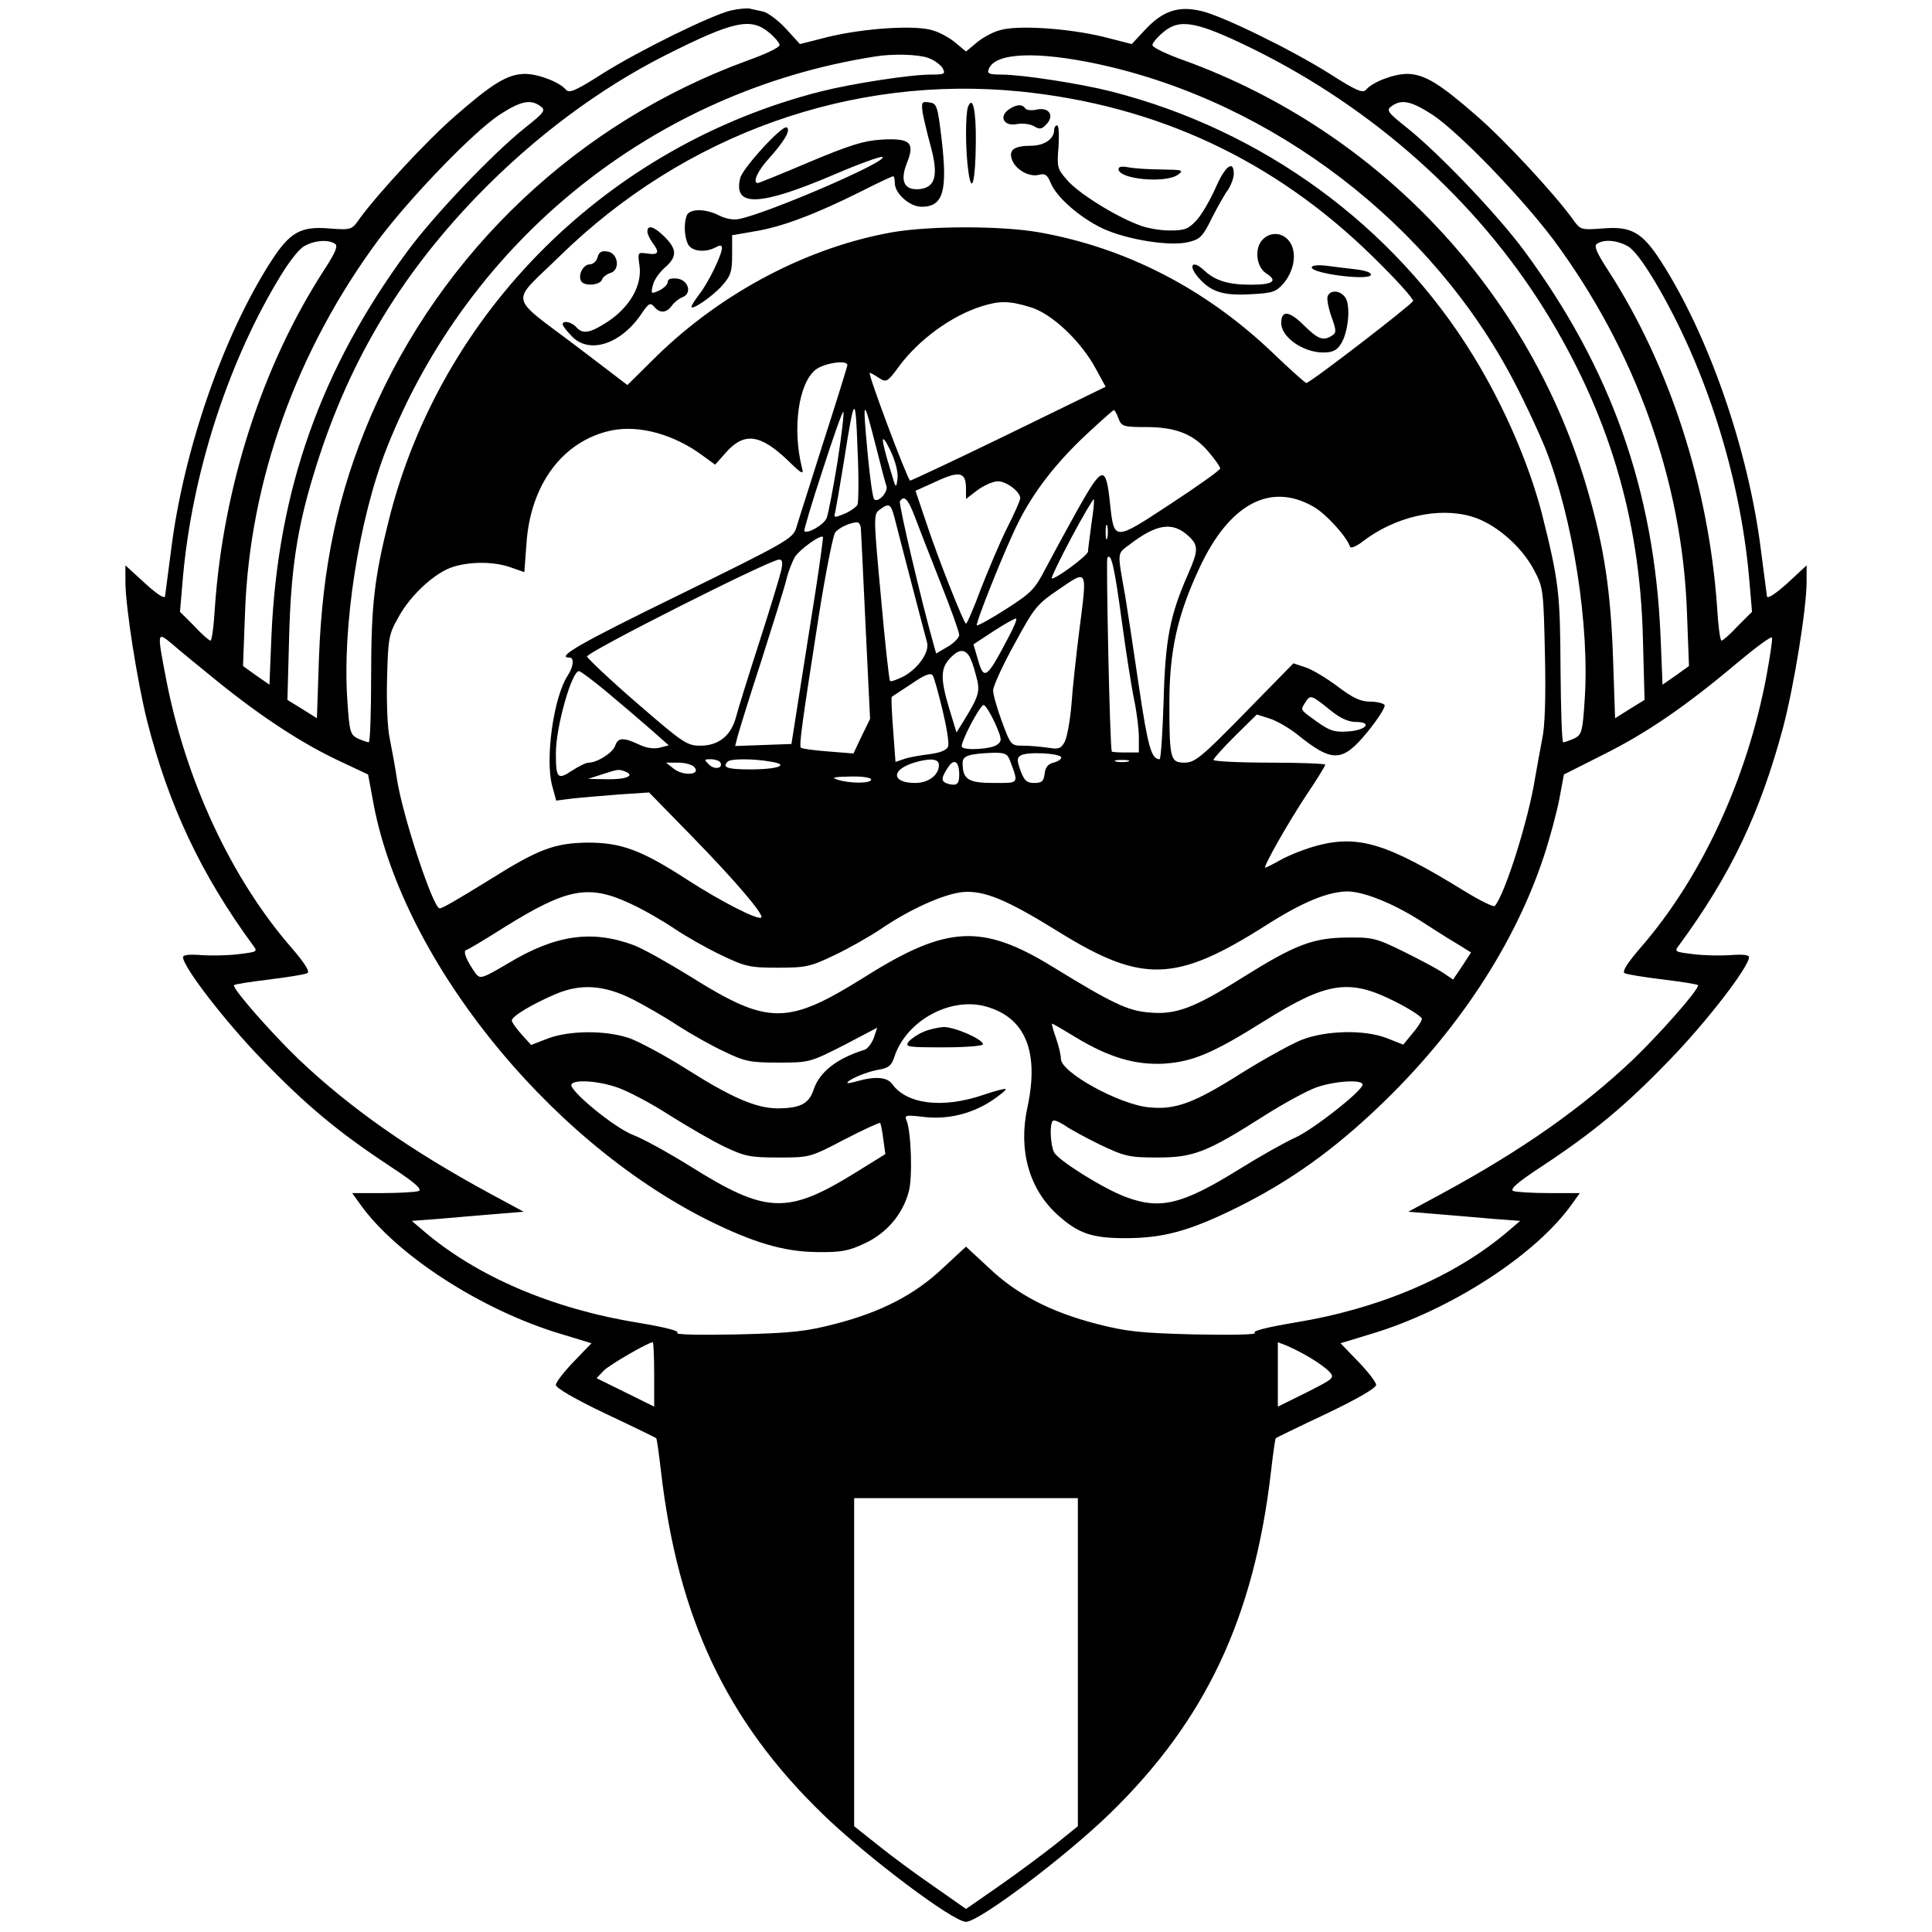 <?xml version="1.0" standalone="no"?>
<!DOCTYPE svg PUBLIC "-//W3C//DTD SVG 20010904//EN"
 "http://www.w3.org/TR/2001/REC-SVG-20010904/DTD/svg10.dtd">
<svg version="1.0" xmlns="http://www.w3.org/2000/svg"
 width="570pt" height="570pt" viewBox="0 0 570 570"
 preserveAspectRatio="xMidYMid meet">
<g transform="translate(0,570) scale(0.1,-0.1)"
fill="#000000" stroke="none">
<path d="M2156 5669 c-58 -14 -268 -117 -378 -186 -78 -50 -99 -59 -108 -48
-19 23 -82 47 -122 47 -51 -1 -95 -28 -206 -125 -84 -73 -227 -228 -281 -302
-23 -33 -24 -34 -90 -29 -84 7 -116 -11 -172 -98 -140 -218 -257 -554 -294
-849 -9 -68 -17 -130 -18 -138 -1 -9 -24 6 -59 38 l-58 53 0 -48 c0 -73 35
-295 64 -411 64 -251 159 -452 311 -660 16 -21 16 -21 -40 -28 -31 -4 -80 -5
-110 -3 -36 3 -55 1 -55 -6 0 -29 127 -193 234 -303 129 -134 224 -213 377
-314 73 -48 96 -68 84 -73 -9 -3 -57 -6 -106 -6 l-90 0 23 -32 c106 -150 358
-313 591 -383 l92 -28 -52 -54 c-29 -30 -53 -61 -53 -69 0 -9 55 -41 147 -85
81 -38 148 -71 149 -72 2 -2 8 -45 14 -97 50 -433 193 -736 476 -1011 133
-129 386 -319 424 -319 38 0 291 190 424 319 283 275 426 578 476 1011 6 52
12 95 14 97 1 1 68 34 149 72 92 44 147 76 147 85 0 8 -24 39 -53 69 l-52 54
92 28 c233 70 485 233 591 383 l23 32 -90 0 c-49 0 -97 3 -106 6 -12 5 11 25
84 73 153 101 248 180 377 314 107 110 234 274 234 303 0 7 -19 9 -55 6 -30
-2 -79 -1 -110 3 -56 7 -56 7 -40 28 151 206 238 388 306 642 32 122 69 350
69 429 l0 48 -57 -53 c-36 -32 -59 -47 -60 -38 -1 8 -9 70 -18 138 -37 295
-154 631 -294 849 -56 87 -88 105 -172 98 -66 -5 -67 -4 -90 29 -54 74 -197
229 -281 302 -111 97 -155 124 -206 125 -40 0 -103 -24 -122 -47 -9 -11 -30
-2 -108 48 -113 71 -319 172 -380 185 -65 15 -110 0 -160 -52 l-43 -46 -82 21
c-106 26 -261 36 -310 19 -21 -6 -51 -23 -67 -37 l-30 -25 -30 25 c-16 14 -46
31 -67 37 -49 17 -204 7 -310 -19 l-83 -21 -41 45 c-23 25 -54 48 -68 51 -14
3 -33 7 -41 9 -8 1 -32 -1 -54 -6z m113 -65 c17 -14 31 -31 31 -37 0 -7 -42
-27 -93 -45 -500 -182 -904 -563 -1114 -1052 -96 -225 -142 -440 -152 -712
l-6 -177 -43 27 -44 27 5 185 c5 195 23 318 71 476 97 323 250 584 486 828
166 171 357 314 555 414 199 100 250 111 304 66z m1423 -46 c359 -176 664
-448 867 -775 186 -301 279 -610 288 -963 l5 -185 -44 -27 -43 -27 -6 177 c-7
200 -26 325 -74 492 -169 587 -614 1062 -1192 1272 -51 18 -93 38 -93 45 0 6
14 23 32 38 48 41 98 32 260 -47z m-953 -29 c17 -6 36 -20 42 -30 9 -17 6 -19
-33 -19 -64 0 -236 -27 -327 -50 -628 -160 -1120 -649 -1274 -1265 -42 -168
-52 -249 -52 -458 0 -108 -3 -197 -7 -197 -4 0 -18 5 -32 11 -22 11 -25 18
-31 110 -16 220 34 539 116 747 243 614 789 1053 1439 1155 53 9 128 7 159 -4z
m505 -19 c513 -112 983 -472 1225 -940 33 -63 73 -150 90 -192 82 -208 132
-527 116 -747 -6 -92 -9 -99 -31 -110 -14 -6 -28 -11 -32 -11 -4 0 -7 98 -8
218 -1 224 -5 257 -55 457 -38 146 -111 316 -201 463 -235 385 -622 668 -1069
782 -90 23 -263 50 -326 50 -35 0 -41 3 -36 16 18 49 142 54 327 14z m-233
-80 c403 -41 749 -203 1037 -485 69 -67 123 -127 121 -133 -4 -11 -304 -242
-315 -242 -3 0 -48 40 -99 89 -199 190 -435 311 -692 356 -111 19 -317 19
-429 0 -250 -44 -503 -177 -696 -365 l-87 -86 -143 109 c-212 161 -205 126
-57 271 368 360 861 536 1360 486z m-1417 -43 c17 -12 13 -18 -45 -64 -95 -76
-266 -255 -346 -363 -256 -347 -383 -705 -402 -1133 l-6 -147 -39 27 -39 28 6
160 c14 388 153 773 394 1098 94 125 277 315 356 368 63 41 92 47 121 26z
m2633 -26 c79 -53 262 -243 356 -368 241 -325 380 -710 394 -1098 l6 -160 -39
-28 -39 -27 -6 147 c-19 428 -146 786 -402 1133 -80 108 -251 287 -346 363
-58 46 -62 52 -45 64 29 21 58 15 121 -26z m-3239 -380 c10 -6 3 -24 -32 -78
-182 -281 -297 -638 -322 -995 -3 -54 -9 -98 -13 -98 -4 0 -26 19 -48 43 l-42
42 9 105 c27 298 128 616 275 865 33 57 66 100 83 109 30 17 70 20 90 7z
m3812 -6 c20 -10 48 -48 85 -110 147 -249 248 -567 275 -865 l9 -105 -42 -42
c-22 -24 -44 -43 -48 -43 -4 0 -10 44 -13 98 -25 357 -140 714 -322 995 -35
54 -42 72 -32 78 20 13 56 11 88 -6z m-1761 -181 c63 -18 150 -100 194 -182
l29 -53 -287 -140 c-158 -77 -289 -138 -290 -137 -11 11 -126 318 -119 318 3
0 15 -7 27 -15 22 -14 25 -13 60 35 59 79 154 148 242 176 54 17 82 17 144 -2z
m-539 -171 c0 -4 -32 -107 -71 -228 -38 -121 -75 -235 -80 -253 -10 -31 -29
-42 -345 -197 -291 -142 -366 -185 -324 -185 15 0 12 -27 -5 -53 -42 -64 -67
-246 -46 -325 l12 -44 47 6 c26 3 88 8 137 12 l90 6 126 -129 c126 -129 214
-232 205 -240 -9 -9 -120 48 -216 110 -137 89 -197 111 -295 111 -97 -1 -145
-18 -288 -108 -102 -63 -142 -86 -150 -86 -19 0 -109 272 -126 382 -5 35 -15
88 -21 118 -7 31 -10 109 -8 180 3 116 5 129 33 178 36 67 110 134 163 150 53
16 121 15 169 -2 l40 -14 6 81 c11 178 108 307 251 337 83 17 187 -12 273 -77
l33 -24 30 34 c55 63 102 57 184 -21 42 -41 48 -44 42 -22 -29 116 -10 249 40
289 25 20 94 30 94 14z m30 -412 c-4 -7 -22 -20 -39 -27 -29 -12 -32 -12 -27
4 2 9 14 78 26 152 31 197 34 200 40 35 4 -82 3 -156 0 -164z m-59 127 c-13
-79 -27 -153 -32 -166 -8 -20 -56 -48 -66 -39 -2 2 22 83 54 180 31 97 59 175
61 172 3 -2 -5 -69 -17 -147z m113 46 c14 -56 28 -109 31 -117 7 -17 -24 -52
-36 -40 -4 4 -12 60 -18 123 -17 180 -15 183 23 34z m716 81 c9 -23 14 -25 82
-25 89 0 142 -22 186 -76 18 -21 32 -42 32 -46 0 -5 -66 -52 -147 -105 -167
-110 -166 -110 -178 1 -12 114 -22 113 -92 -11 -33 -59 -77 -140 -97 -178 -33
-64 -43 -74 -118 -122 -45 -29 -84 -50 -86 -48 -5 5 84 228 123 305 45 90 112
176 201 259 42 39 78 71 80 71 3 0 9 -11 14 -25z m-652 -177 c-4 -31 -5 -30
-20 22 -30 98 -31 121 -2 63 16 -34 24 -65 22 -85z m202 -30 l0 -30 34 26 c19
14 46 26 60 26 26 0 66 -31 66 -50 0 -6 -17 -45 -39 -88 -21 -42 -55 -123 -77
-179 -21 -57 -41 -103 -44 -103 -6 0 -81 188 -119 303 l-30 89 62 28 c69 32
87 27 87 -22z m1027 -54 c36 -21 96 -87 106 -117 2 -6 19 1 38 16 96 73 223
102 321 73 69 -20 148 -88 185 -160 26 -49 27 -59 31 -246 3 -125 0 -215 -8
-250 -6 -30 -15 -82 -21 -115 -19 -122 -89 -344 -119 -378 -3 -4 -44 16 -91
45 -224 138 -309 165 -430 134 -35 -9 -83 -28 -107 -41 -25 -14 -47 -25 -49
-25 -8 0 66 131 123 217 30 44 54 84 54 87 0 3 -74 6 -165 6 -91 0 -165 4
-165 8 0 4 29 36 64 71 l64 63 38 -12 c22 -7 57 -28 79 -45 106 -86 135 -85
209 5 31 38 54 74 51 80 -3 5 -23 10 -43 10 -28 0 -51 11 -96 45 -32 24 -75
50 -94 56 l-36 12 -144 -147 c-127 -130 -147 -146 -177 -146 -42 0 -45 10 -45
175 0 156 24 261 89 400 88 189 210 254 338 179z m-1179 -26 c11 -29 45 -117
76 -195 31 -78 56 -148 56 -156 0 -8 -15 -24 -34 -35 l-34 -20 -6 21 c-39 138
-105 420 -101 428 12 19 24 7 43 -43z m522 -24 c-5 -38 -10 -75 -10 -81 0 -12
-101 -86 -107 -79 -2 2 24 56 58 120 34 64 64 114 66 113 2 -2 -1 -35 -7 -73z
m-581 19 c5 -21 28 -108 50 -193 22 -85 43 -164 46 -175 8 -28 -25 -76 -68
-100 -20 -10 -38 -17 -41 -14 -3 2 -15 114 -27 248 -22 237 -22 244 -4 257 28
21 33 18 44 -23z m-99 -35 c1 -13 7 -144 14 -291 l13 -268 -25 -51 -24 -51
-75 6 c-41 3 -77 8 -80 11 -6 6 3 71 53 391 20 127 42 236 48 244 11 14 43 29
64 30 6 1 12 -9 12 -21z m727 -25 c-3 -10 -5 -2 -5 17 0 19 2 27 5 18 2 -10 2
-26 0 -35z m240 5 c29 -27 29 -42 -2 -112 -53 -121 -67 -190 -72 -373 -3 -95
-8 -173 -12 -173 -24 1 -34 34 -61 216 -16 109 -34 228 -40 264 -24 135 -25
125 12 153 81 62 128 69 175 25z m-1102 -169 c-14 -90 -36 -227 -48 -304 l-22
-140 -83 -3 -83 -3 7 28 c4 15 35 116 70 223 34 107 68 215 74 240 6 25 18 55
26 68 15 22 74 65 82 58 1 -2 -9 -77 -23 -167z m905 -84 c12 -88 28 -191 36
-229 8 -38 14 -88 14 -112 l0 -44 -40 0 c-22 0 -40 1 -40 3 -6 25 -17 564 -13
571 11 17 21 -25 43 -189z m-1005 153 c-4 -18 -33 -114 -65 -213 -32 -99 -63
-199 -69 -222 -15 -54 -51 -83 -105 -83 -39 0 -51 8 -186 125 -80 69 -146 132
-148 138 -3 12 536 284 566 286 10 1 12 -8 7 -31z m879 -180 c-9 -73 -20 -171
-23 -218 -4 -47 -13 -96 -20 -109 -11 -20 -18 -22 -49 -17 -21 3 -53 6 -73 6
-36 0 -37 1 -63 71 -14 38 -26 80 -26 92 0 12 28 74 63 137 59 109 66 117 132
162 85 58 83 62 59 -124z m-207 -15 c-67 -128 -74 -133 -93 -65 l-12 41 61 40
c34 22 63 38 65 36 3 -2 -7 -26 -21 -52z m-2332 -136 c129 -104 249 -182 356
-232 l85 -40 13 -70 c80 -464 509 -1003 988 -1244 135 -67 225 -94 323 -95 72
-1 93 3 142 26 64 30 111 85 129 152 12 42 7 177 -6 209 -7 17 -4 18 48 12 71
-9 142 8 202 47 25 17 44 32 42 35 -3 2 -33 -6 -68 -18 -119 -40 -224 -27
-267 33 -14 20 -50 23 -100 9 -17 -5 -32 -8 -32 -6 0 9 56 33 92 39 30 5 39
13 47 39 35 105 163 176 268 148 118 -32 160 -133 124 -299 -27 -125 5 -240
89 -316 61 -55 101 -69 200 -69 114 0 192 22 335 93 150 75 278 166 413 295
231 220 400 477 486 736 19 57 40 136 47 174 l13 70 115 58 c127 63 243 142
396 271 55 46 101 80 103 75 2 -5 -6 -57 -17 -117 -58 -304 -192 -592 -370
-797 -40 -46 -56 -72 -48 -76 7 -4 58 -12 115 -19 56 -7 102 -14 102 -17 0
-15 -112 -142 -192 -219 -151 -143 -327 -267 -563 -395 l-100 -54 85 -7 c47
-4 121 -10 165 -14 l80 -6 -35 -30 c-157 -134 -379 -229 -630 -270 -83 -14
-126 -25 -118 -30 8 -6 -66 -7 -177 -5 -163 4 -204 9 -289 31 -136 35 -236 87
-318 165 l-68 63 -68 -63 c-82 -78 -182 -130 -318 -165 -85 -22 -126 -27 -289
-31 -111 -2 -185 -1 -177 5 8 5 -35 16 -118 30 -251 41 -473 136 -630 270
l-35 30 80 6 c44 4 118 10 165 14 l85 7 -100 54 c-236 128 -412 252 -563 395
-80 77 -192 204 -192 219 0 3 46 10 103 17 56 7 107 15 114 19 8 4 -8 30 -48
76 -177 204 -311 492 -369 792 -27 141 -27 140 18 103 20 -18 82 -68 137 -113z
m2212 81 c6 -7 16 -34 22 -59 14 -49 11 -60 -39 -141 l-18 -29 -21 69 c-27 89
-26 120 1 149 24 26 41 29 55 11z m-1066 -110 c42 -35 99 -84 129 -110 l53
-47 -27 -7 c-18 -4 -40 -1 -62 10 -45 21 -61 20 -69 -4 -7 -21 -53 -50 -78
-50 -8 0 -30 -11 -50 -24 -42 -28 -47 -22 -47 52 0 78 47 242 68 242 5 0 42
-28 83 -62z m990 -54 c12 -50 20 -98 16 -107 -4 -10 -23 -18 -54 -22 -26 -3
-60 -9 -75 -14 l-26 -9 -7 95 c-4 51 -6 95 -4 97 2 2 29 19 59 39 39 27 56 33
62 24 4 -6 17 -53 29 -103z m1146 -1 c27 -22 52 -33 73 -33 51 0 30 -25 -23
-28 -40 -3 -54 2 -92 29 -51 37 -49 33 -33 58 14 22 17 21 75 -26z m-992 -35
c21 -48 22 -54 7 -65 -16 -13 -94 -18 -104 -7 -8 7 53 124 64 124 5 0 20 -24
33 -52z m44 -110 c27 -72 29 -68 -48 -68 -75 0 -91 11 -91 59 0 21 17 27 88
30 36 1 44 -3 51 -21z m152 7 c0 -5 -10 -12 -23 -15 -16 -4 -24 -14 -26 -33
-3 -22 -8 -27 -31 -27 -22 0 -29 7 -40 36 -11 30 -11 38 0 45 18 12 119 7 120
-6z m-1006 -14 c10 -18 -17 -23 -33 -7 -15 15 -15 16 5 16 12 0 24 -4 28 -9z
m148 2 c59 -9 24 -23 -60 -23 -67 0 -84 6 -66 23 8 9 76 9 126 0z m497 -10 c0
-30 -31 -53 -70 -53 -70 0 -72 39 -3 60 47 14 73 12 73 -7z m60 -29 c0 -27 -7
-33 -31 -27 -23 6 -24 16 -2 49 18 28 33 18 33 -22z m498 39 c-10 -2 -26 -2
-35 0 -10 3 -2 5 17 5 19 0 27 -2 18 -5z m-1279 -17 c19 -22 -32 -26 -60 -5
l-24 19 36 0 c20 0 42 -6 48 -14z m-205 -12 c31 -12 4 -24 -52 -23 l-57 1 40
13 c49 16 50 16 69 9z m726 -24 c0 -12 -64 -12 -100 0 -19 6 -9 8 38 9 35 1
62 -3 62 -9z m-708 -367 c37 -17 94 -50 128 -73 34 -23 96 -58 138 -78 71 -34
84 -37 167 -37 83 0 96 3 167 37 42 20 104 55 138 78 85 58 184 102 239 108
64 6 131 -22 284 -117 247 -153 346 -150 612 19 108 69 184 100 242 100 48 -1
135 -36 216 -88 34 -22 81 -52 105 -66 l42 -26 -26 -40 -27 -40 -31 21 c-17
11 -69 39 -116 62 -79 39 -91 42 -165 41 -102 -1 -154 -21 -309 -118 -143 -90
-197 -111 -277 -103 -62 5 -108 27 -284 135 -207 127 -311 122 -550 -28 -233
-146 -287 -146 -520 0 -63 39 -136 80 -164 91 -123 46 -230 32 -370 -52 -78
-46 -84 -48 -97 -32 -26 36 -39 66 -29 70 6 1 57 32 114 68 185 115 248 127
373 68z m6 -282 c33 -17 93 -51 132 -77 39 -25 101 -60 138 -77 60 -29 76 -32
159 -32 91 0 93 1 192 51 l99 52 -10 -30 c-6 -16 -18 -32 -27 -35 -83 -26
-134 -66 -151 -119 -14 -41 -40 -54 -108 -54 -62 1 -133 31 -270 118 -62 39
-137 79 -165 89 -70 24 -178 23 -241 -1 l-49 -19 -29 32 c-15 17 -28 35 -28
40 0 13 61 49 129 78 75 32 144 27 229 -16z m2250 -7 c42 -21 77 -44 77 -50 0
-5 -12 -25 -28 -43 l-27 -33 -48 19 c-67 26 -180 23 -252 -5 -30 -12 -108 -55
-174 -96 -142 -90 -197 -111 -276 -103 -87 8 -260 103 -260 143 0 12 -7 40
-15 63 -8 22 -13 41 -11 41 2 0 33 -18 69 -40 99 -60 177 -83 263 -78 84 6
143 31 293 125 187 117 252 127 389 57z m-2295 -253 c29 -10 98 -46 152 -81
54 -34 128 -77 164 -94 59 -28 76 -31 158 -31 91 0 93 0 194 53 56 29 104 51
106 49 1 -2 6 -23 9 -48 l6 -44 -87 -54 c-202 -125 -264 -123 -490 19 -63 39
-137 80 -166 91 -56 21 -193 134 -183 150 9 15 81 10 137 -10z m2197 9 c0 -18
-145 -132 -198 -156 -29 -13 -104 -55 -165 -93 -169 -105 -234 -121 -337 -82
-66 25 -197 107 -210 131 -11 21 -14 83 -4 93 4 4 19 -3 35 -13 15 -11 63 -37
106 -58 72 -34 85 -37 168 -37 106 0 145 15 313 122 58 37 128 75 156 85 55
19 136 24 136 8z m-2090 -855 l0 -95 -85 42 -85 42 22 23 c19 18 131 83 144
83 2 0 4 -43 4 -95z m1934 50 c24 -14 50 -33 59 -43 15 -17 11 -20 -68 -60
l-85 -42 0 95 0 95 26 -10 c14 -6 45 -21 68 -35z m-684 -899 l0 -484 -67 -54
c-38 -30 -112 -85 -165 -122 l-98 -68 -97 68 c-54 37 -128 92 -165 122 l-68
54 0 484 0 484 330 0 330 0 0 -484z"/>
<path d="M2722 5368 c3 -18 14 -63 24 -100 23 -85 14 -121 -33 -126 -45 -4
-59 23 -37 78 24 60 9 73 -76 68 -52 -3 -95 -17 -212 -66 -80 -34 -149 -62
-152 -62 -17 0 -1 36 33 73 45 50 65 84 52 91 -13 8 -129 -119 -137 -149 -22
-87 57 -84 277 10 72 31 136 54 142 52 25 -10 -337 -166 -422 -183 -17 -4 -41
1 -59 10 -40 21 -88 21 -96 0 -9 -24 -7 -63 4 -85 12 -21 50 -25 81 -9 14 8
19 7 19 -2 -1 -21 -39 -100 -66 -135 -13 -17 -24 -34 -24 -38 0 -12 63 31 91
63 25 28 29 41 29 90 l0 58 69 12 c80 13 181 52 311 117 49 25 92 45 95 45 3
0 5 -9 5 -20 0 -31 44 -70 79 -70 64 0 77 46 59 200 -12 99 -14 105 -37 108
-21 3 -23 1 -19 -30z"/>
<path d="M2856 5385 c-8 -22 -8 -129 1 -191 10 -73 21 -28 22 86 1 94 -9 140
-23 105z"/>
<path d="M2975 5376 c-29 -21 -12 -50 26 -42 17 3 38 0 49 -6 16 -10 23 -10
36 4 26 26 10 52 -26 45 -16 -4 -32 -2 -35 3 -9 14 -28 12 -50 -4z"/>
<path d="M3110 5316 c0 -26 -30 -46 -68 -46 -49 0 -66 -12 -57 -39 9 -30 50
-54 79 -47 19 5 26 1 36 -24 17 -42 86 -102 153 -134 71 -33 200 -54 254 -40
33 8 42 16 68 70 17 33 38 71 48 84 9 14 17 35 17 47 0 43 -26 23 -54 -42 -16
-36 -41 -79 -56 -95 -24 -26 -35 -30 -79 -30 -28 0 -70 7 -93 17 -71 27 -176
93 -209 131 -30 34 -31 39 -26 99 2 35 1 63 -4 63 -5 0 -9 -6 -9 -14z"/>
<path d="M3300 5201 c0 -30 140 -43 176 -16 17 13 13 14 -47 15 -37 0 -81 3
-98 6 -20 4 -31 3 -31 -5z"/>
<path d="M1910 5017 c0 -7 7 -22 15 -33 22 -29 18 -37 -15 -32 -29 4 -29 4
-23 -38 7 -57 -29 -120 -94 -163 -52 -34 -74 -38 -93 -16 -13 15 -40 21 -40 8
0 -4 12 -20 27 -35 51 -54 145 -24 206 67 21 31 26 33 37 20 17 -20 36 -19 52
3 7 10 21 21 31 25 30 11 18 51 -15 55 -18 2 -28 -1 -28 -10 0 -7 -11 -18 -25
-25 -24 -11 -25 -10 -19 15 3 15 19 38 35 52 37 32 37 54 0 91 -31 31 -51 37
-51 16z"/>
<path d="M3726 4994 c-26 -25 -20 -81 9 -100 36 -23 22 -34 -45 -34 -66 0
-105 12 -137 42 -34 32 -49 17 -19 -19 37 -44 74 -56 157 -51 63 3 74 7 95 31
32 37 41 90 20 122 -19 29 -56 33 -80 9z"/>
<path d="M1763 4941 c-3 -12 -14 -21 -23 -21 -20 0 -36 -33 -25 -50 9 -15 55
-12 61 5 3 8 15 17 26 20 29 10 21 59 -10 63 -17 3 -25 -2 -29 -17z"/>
<path d="M3870 4911 c0 -18 164 -39 174 -23 4 7 -12 13 -41 17 -27 3 -67 8
-90 11 -25 3 -43 1 -43 -5z"/>
<path d="M3917 4826 c-3 -7 2 -34 11 -60 15 -41 15 -48 2 -56 -26 -17 -41 -11
-83 30 -43 43 -67 46 -67 7 0 -42 65 -87 124 -87 27 0 40 6 52 25 21 33 29
106 15 134 -13 24 -46 28 -54 7z"/>
<path d="M2725 2656 c-17 -7 -36 -20 -44 -29 -12 -16 -4 -17 103 -17 64 0 116
4 116 9 0 15 -83 51 -116 51 -16 -1 -43 -7 -59 -14z"/>
</g>
</svg>
